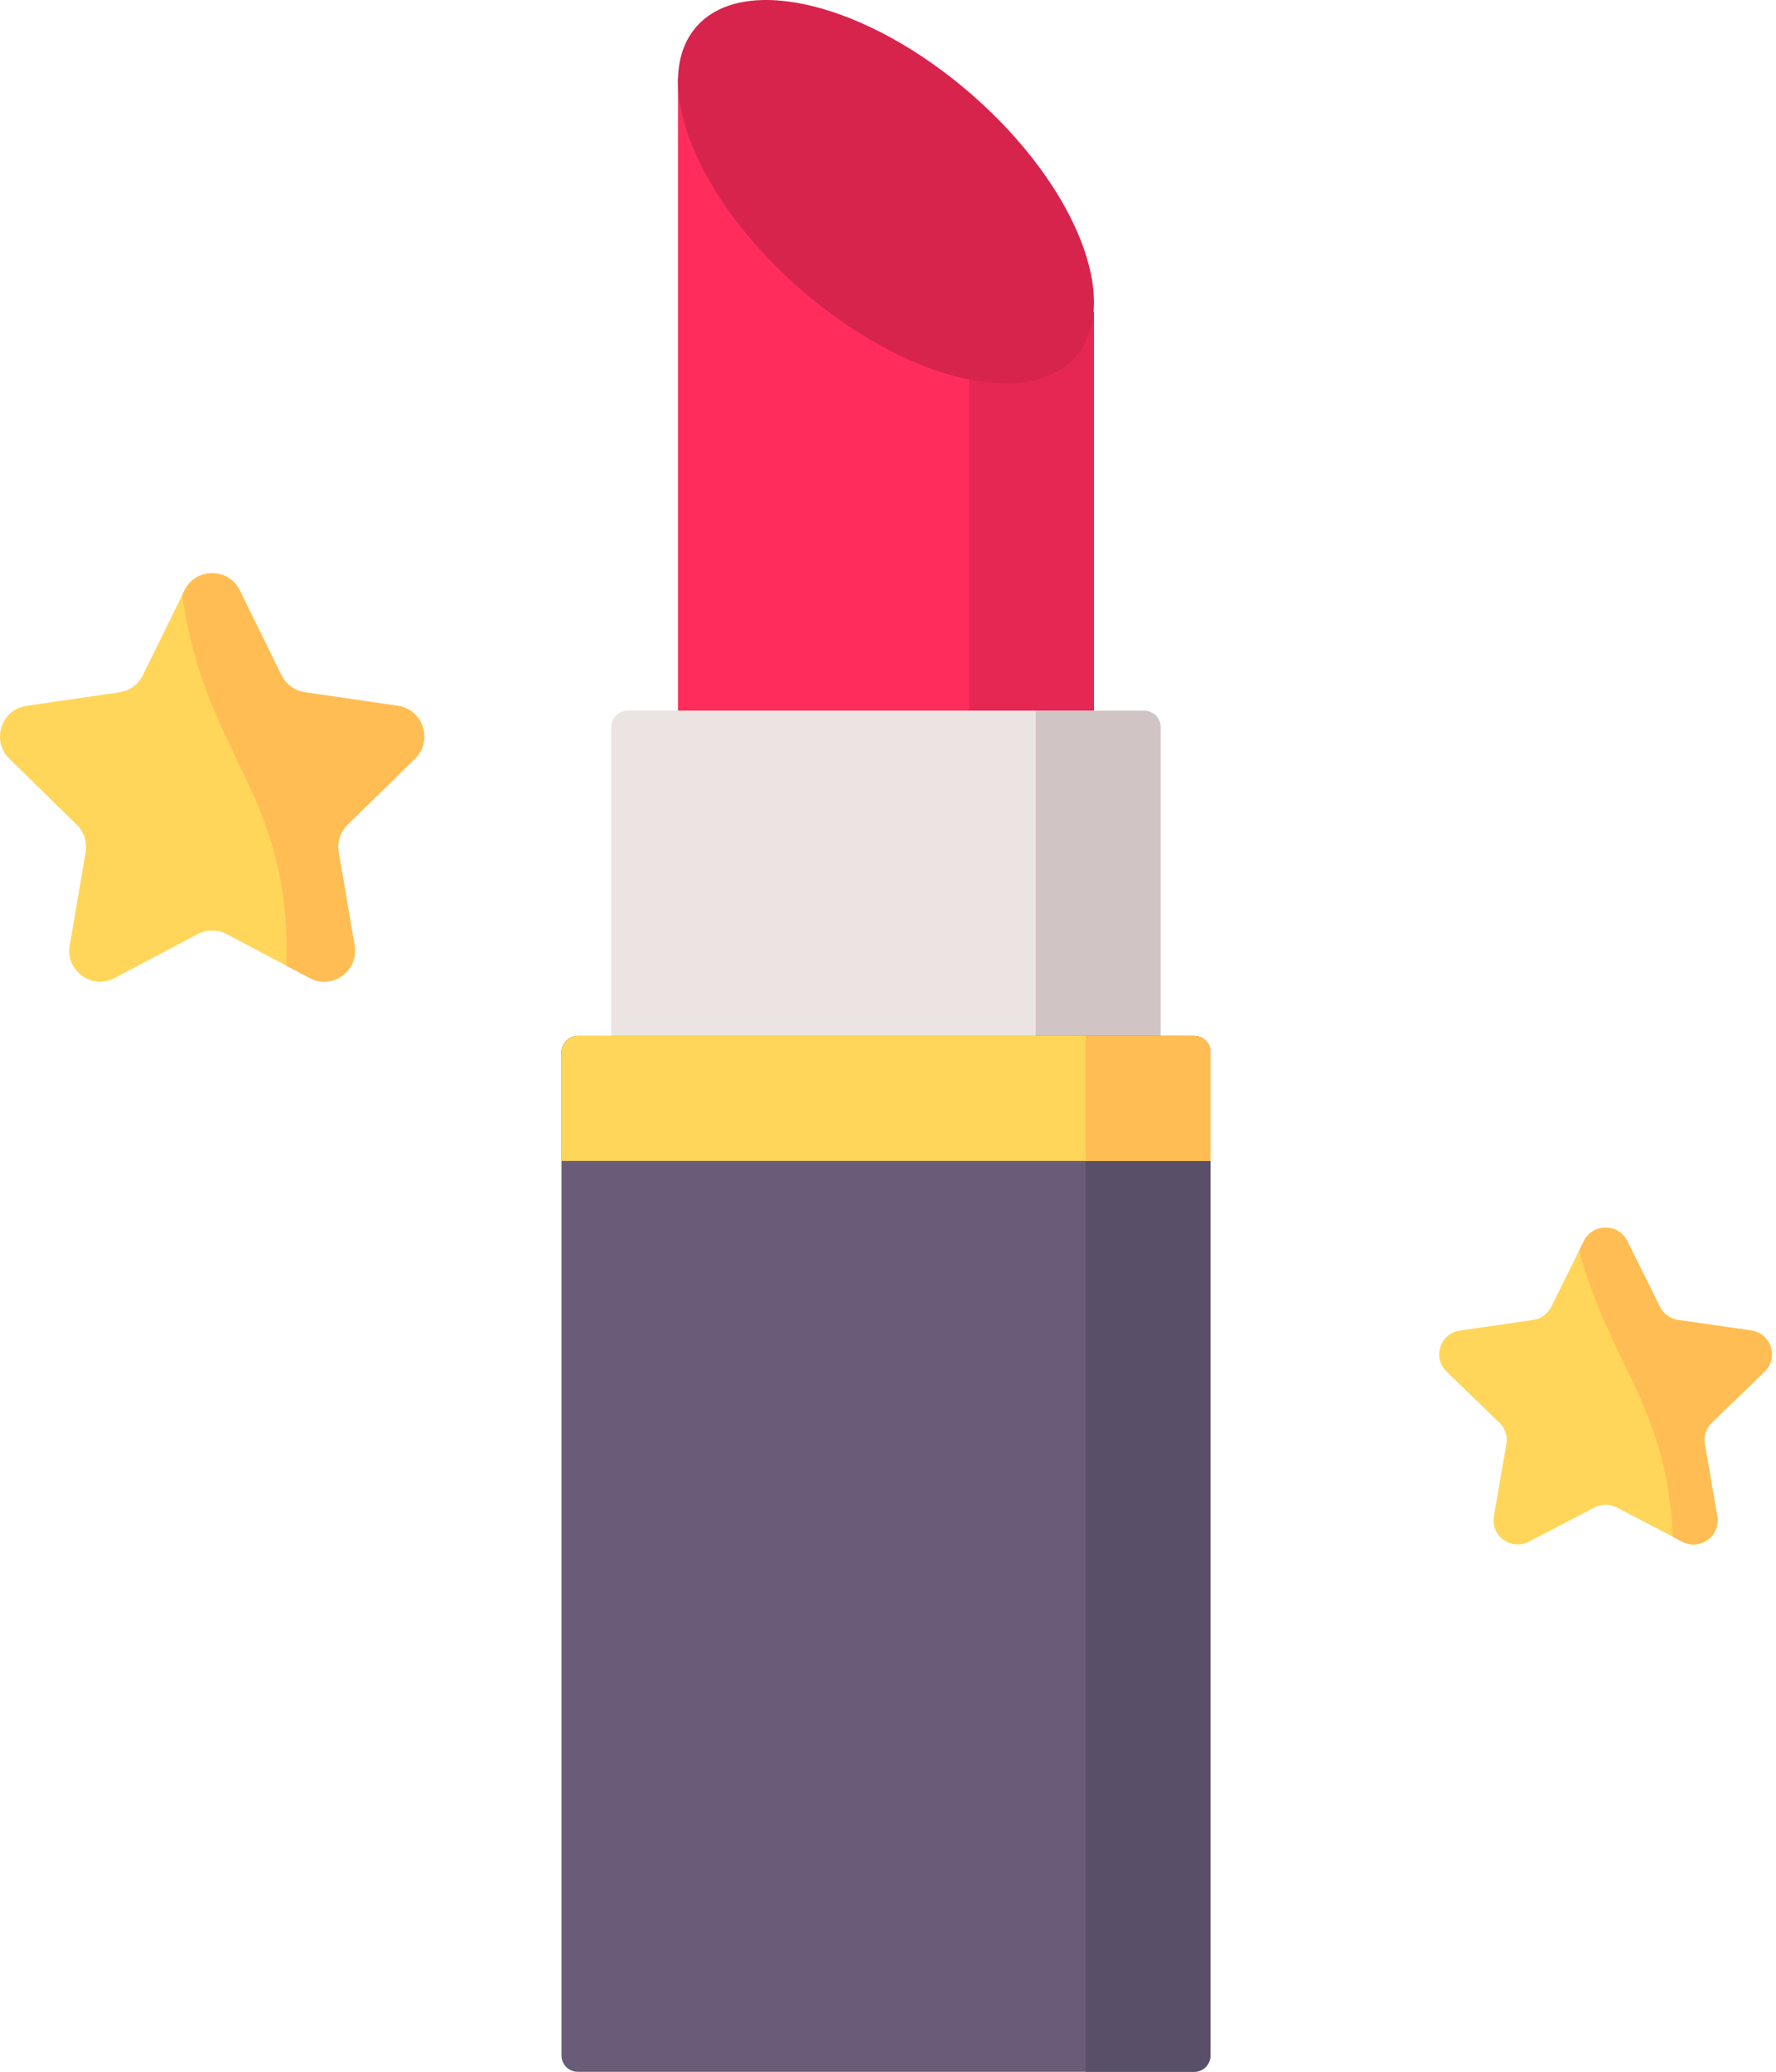 <svg width="439" height="512" viewBox="0 0 439 512" fill="none" xmlns="http://www.w3.org/2000/svg">
<path d="M270.408 196.246H167.592V19.305L270.408 77.175V196.246Z" fill="#FF2C5C"/>
<path d="M239.568 59.816V196.246H270.408V77.176L239.568 59.816Z" fill="#E62753"/>
<path d="M286.862 256H151.142V179.645C151.142 177.437 152.936 175.645 155.142 175.645H282.862C285.068 175.645 286.862 177.437 286.862 179.645V256Z" fill="#EBE4E2"/>
<path d="M286.862 286.902H151.142V179.645C151.142 178.584 151.563 177.567 152.313 176.817C153.063 176.067 154.081 175.645 155.142 175.645H282.862C283.923 175.645 284.94 176.067 285.69 176.817C286.44 177.567 286.862 178.584 286.862 179.645V286.902Z" fill="#EBE4E2"/>
<path d="M286.862 286.902H256.014V175.645H282.861C283.922 175.645 284.939 176.067 285.689 176.817C286.439 177.567 286.861 178.584 286.861 179.645L286.862 286.902Z" fill="#D1C4C4"/>
<path d="M295.197 512H142.803C140.596 512 138.803 510.207 138.803 508V260C138.803 258.94 139.224 257.922 139.974 257.172C140.724 256.422 141.742 256 142.803 256H295.197C297.408 256 299.197 257.79 299.197 260V508C299.197 509.061 298.775 510.079 298.025 510.829C297.275 511.579 296.258 512 295.197 512Z" fill="#685C79"/>
<path d="M295.197 512H268.354V256H295.197C297.408 256 299.197 257.79 299.197 260V508C299.197 509.061 298.776 510.079 298.025 510.829C297.275 511.579 296.258 512 295.197 512Z" fill="#594F69"/>
<path d="M299.197 286.902H138.803V260C138.803 258.94 139.224 257.922 139.974 257.172C140.724 256.422 141.742 256 142.803 256H295.197C297.408 256 299.197 257.79 299.197 260V286.902Z" fill="#FFD659"/>
<path d="M299.197 286.902H268.354V256H295.197C297.408 256 299.197 257.79 299.197 260V286.902Z" fill="#FFBD54"/>
<path d="M265.752 88.3C253.962 101.496 223.475 93.879 197.654 71.285C171.83 48.688 160.459 19.672 172.248 6.477C184.038 -6.723 214.529 0.895 240.35 23.492C266.17 46.086 277.545 75.101 265.752 88.3Z" fill="#D6244D"/>
<path d="M59.271 145.914L69.571 166.887C70.116 167.998 70.924 168.96 71.924 169.69C72.923 170.419 74.086 170.894 75.31 171.074L98.34 174.437C104.59 175.347 107.087 183.067 102.564 187.492L85.899 203.816C85.013 204.684 84.351 205.755 83.969 206.935C83.588 208.116 83.498 209.371 83.708 210.594L87.642 233.641C88.708 239.895 82.177 244.664 76.587 241.711L55.981 230.828C54.889 230.251 53.672 229.949 52.436 229.949C51.201 229.949 49.984 230.251 48.891 230.828L28.291 241.711C22.701 244.664 16.165 239.895 17.231 233.641L21.169 210.594C21.378 209.371 21.287 208.116 20.906 206.936C20.524 205.756 19.863 204.686 18.978 203.816L2.31 187.496C-2.214 183.066 0.282 175.352 6.532 174.437L29.567 171.074C30.791 170.894 31.953 170.418 32.952 169.689C33.951 168.96 34.758 167.998 35.302 166.887L45.602 145.918C48.399 140.227 56.478 140.227 59.271 145.914Z" fill="#FFD659"/>
<path d="M102.564 187.492C107.087 183.066 104.591 175.348 98.341 174.438L75.311 171.074C74.086 170.894 72.924 170.419 71.924 169.69C70.924 168.96 70.116 167.998 69.572 166.887L59.272 145.914C56.478 140.227 48.4 140.227 45.606 145.914L45.065 147.02C50.553 186.977 72.147 195.906 70.811 238.66L76.584 241.71C82.174 244.664 88.709 239.895 87.642 233.64L83.709 210.594C83.498 209.371 83.588 208.116 83.969 206.935C84.351 205.755 85.013 204.685 85.9 203.816L102.564 187.492Z" fill="#FFBD54"/>
<path d="M402.232 306.696L410.315 322.958C410.746 323.823 411.381 324.57 412.165 325.136C412.949 325.701 413.858 326.068 414.815 326.204L432.877 328.813C437.779 329.52 439.737 335.504 436.19 338.942L423.12 351.598C422.427 352.268 421.907 353.096 421.607 354.012C421.308 354.928 421.236 355.903 421.4 356.852L424.486 374.727C425.322 379.578 420.197 383.274 415.815 380.985L399.655 372.548C398.797 372.099 397.842 371.865 396.874 371.865C395.905 371.865 394.951 372.099 394.092 372.548L377.936 380.985C373.553 383.278 368.428 379.578 369.264 374.727L372.35 356.852C372.514 355.903 372.442 354.928 372.143 354.012C371.843 353.096 371.324 352.268 370.63 351.598L357.56 338.942C354.014 335.505 355.97 329.52 360.873 328.813L378.936 326.204C379.893 326.068 380.803 325.702 381.587 325.137C382.371 324.571 383.006 323.823 383.436 322.958L391.514 306.696C393.709 302.282 400.041 302.282 402.232 306.696Z" fill="#FFD659"/>
<path d="M423.115 351.599C422.423 352.268 421.904 353.097 421.605 354.012C421.305 354.928 421.234 355.903 421.397 356.853L424.482 374.728C425.326 379.579 420.193 383.278 415.814 380.989L413.479 379.763C412.338 348.126 397.541 336.31 390.365 309.013L391.518 306.693C393.709 302.283 400.041 302.283 402.232 306.693L410.315 322.958C410.746 323.823 411.381 324.571 412.166 325.137C412.95 325.702 413.861 326.068 414.818 326.204L432.881 328.81C437.775 329.52 439.741 335.509 436.193 338.939L423.115 351.599Z" fill="#FFBD54"/>
</svg>

